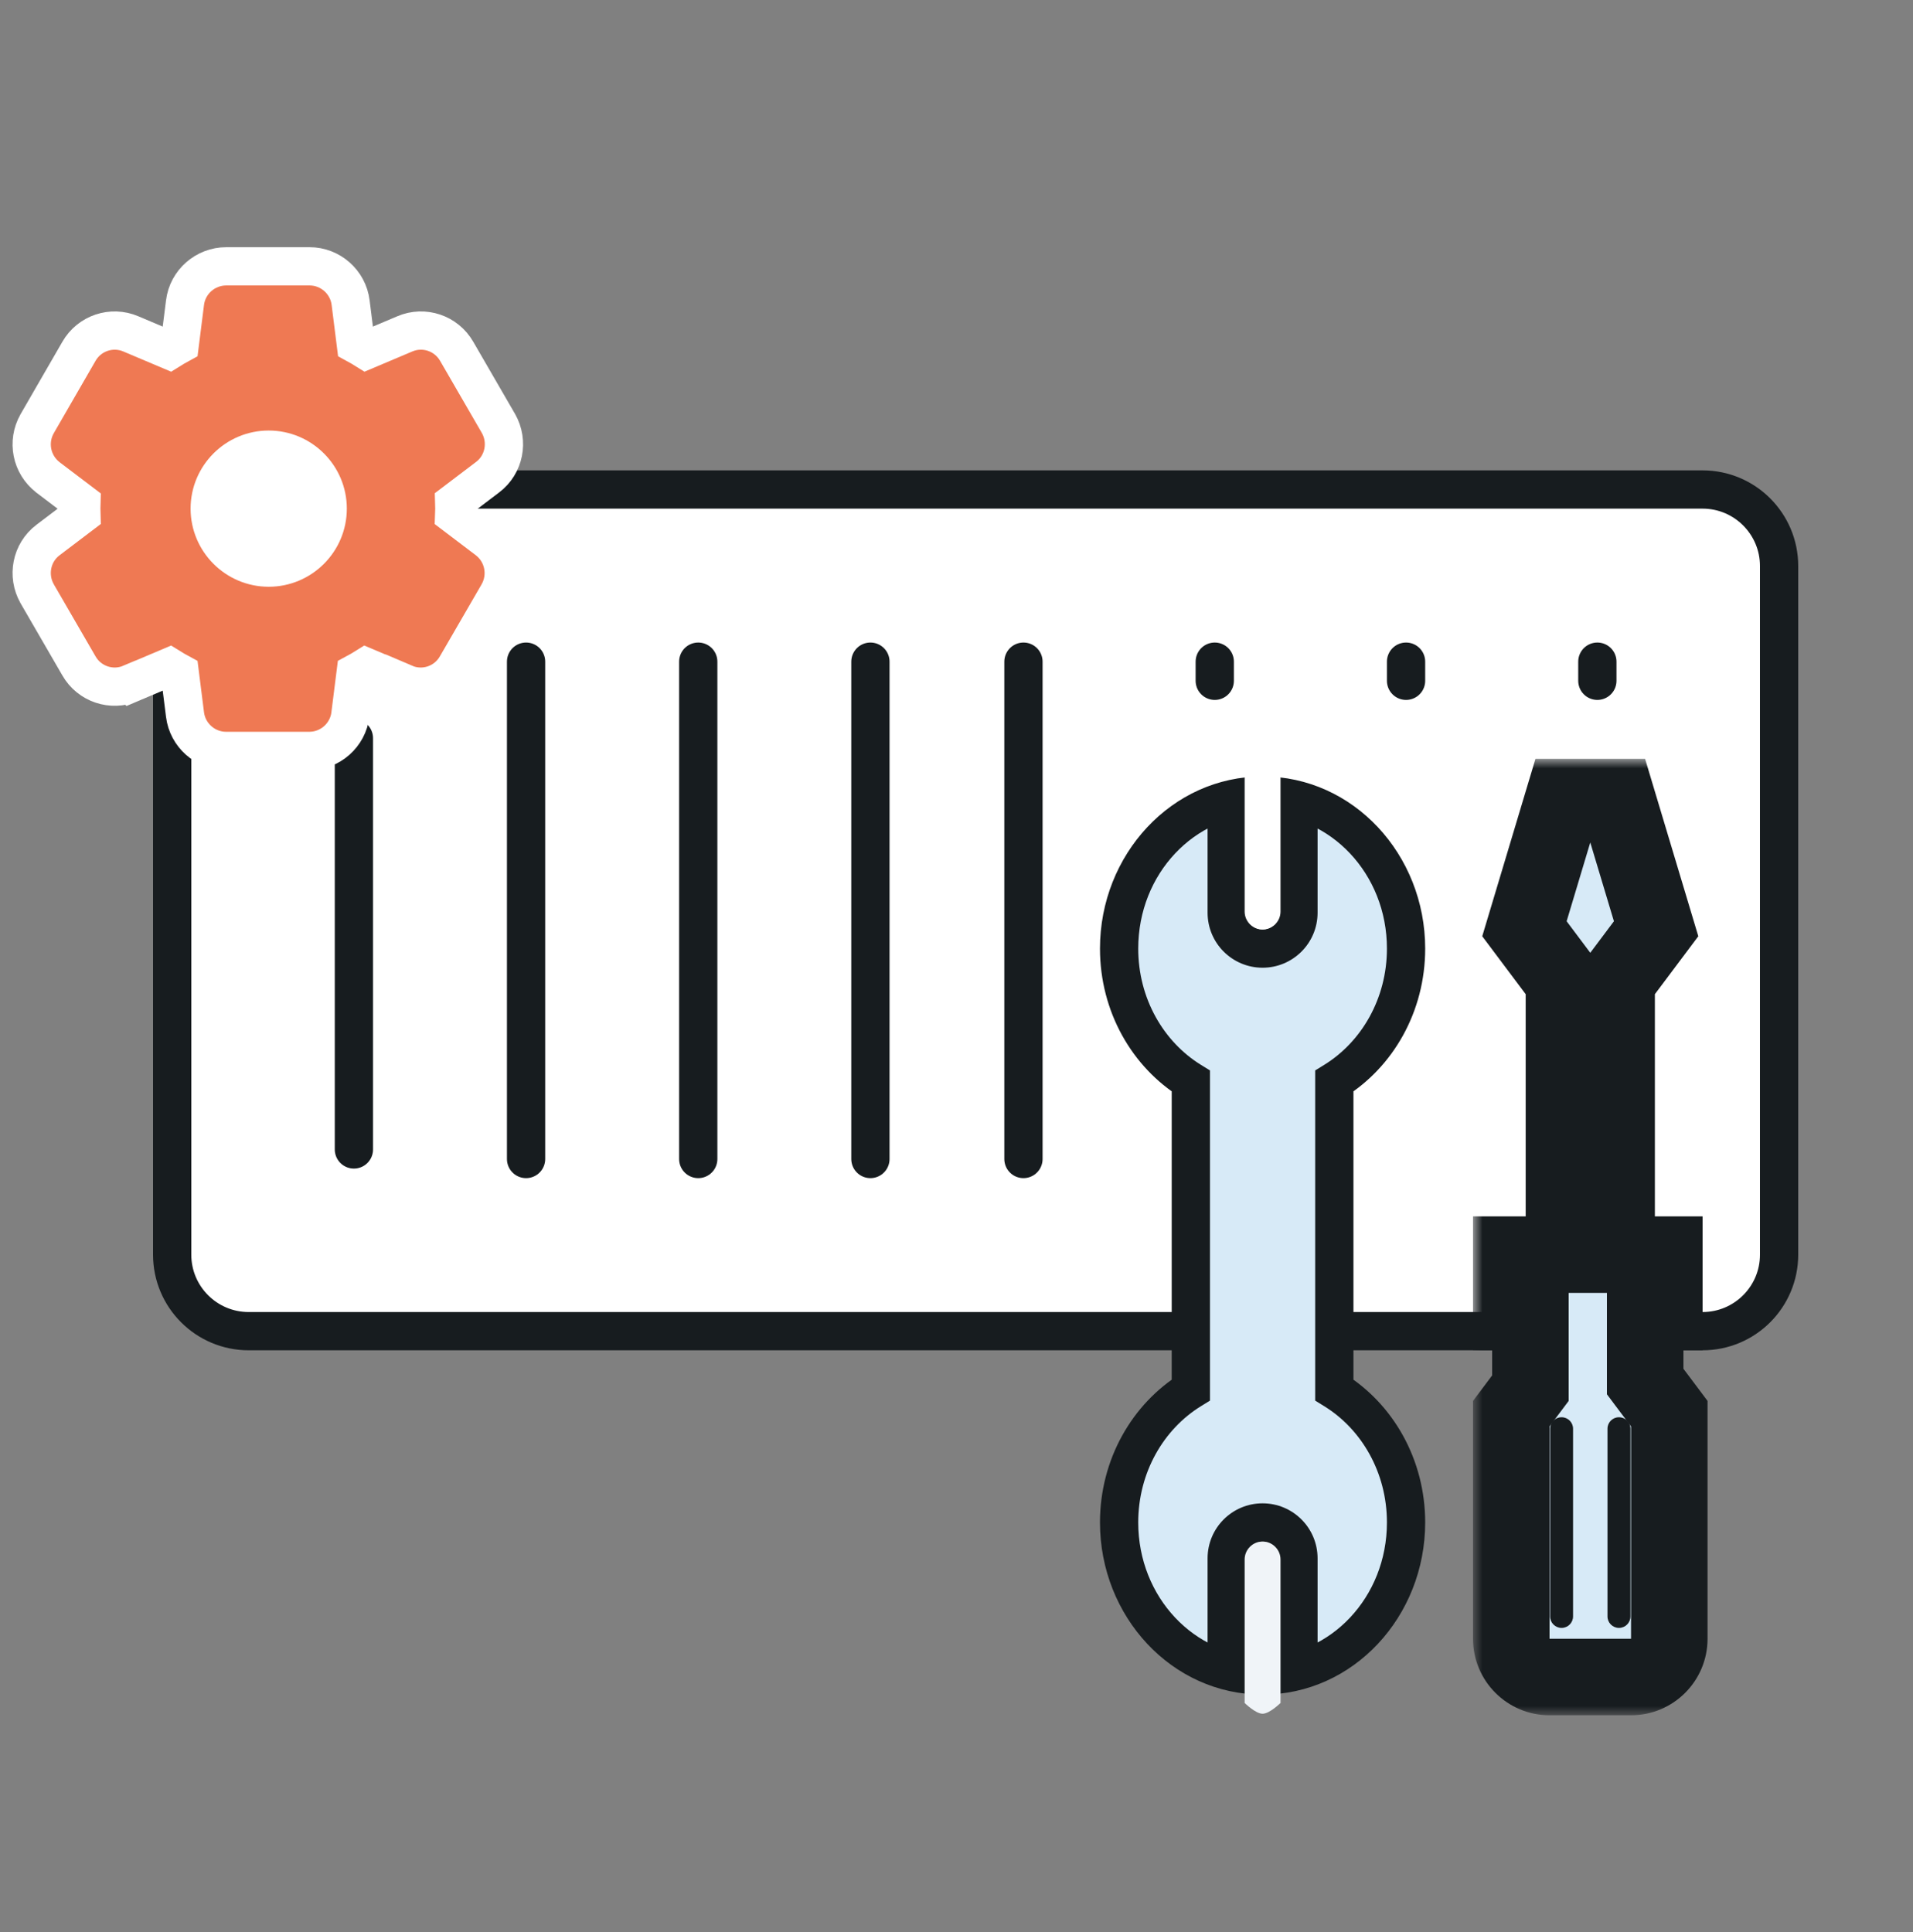 <svg width="100" height="101" viewBox="0 0 100 101" fill="none" xmlns="http://www.w3.org/2000/svg">
<rect x="0" y="0" width="100" height="101" fill="#808080" stroke="none"/>
<path d="M9 29.59C9 27.381 10.791 25.59 13 25.59H69H89C91.209 25.59 93 27.381 93 29.59V65.59C93 67.799 91.209 69.59 89 69.59H13C10.791 69.59 9 67.799 9 65.59V29.59Z" fill="white" stroke="#171C1F" stroke-width="2"/>
<path d="M18.5 38.59V60.09" stroke="#171C1F" stroke-width="2" stroke-linecap="round"/>
<path d="M36.5 34.59L36.5 60.59" stroke="#171C1F" stroke-width="2" stroke-linecap="round"/>
<path d="M45.5 34.59L45.5 60.59" stroke="#171C1F" stroke-width="2" stroke-linecap="round"/>
<path d="M53.5 34.59L53.5 60.59" stroke="#171C1F" stroke-width="2" stroke-linecap="round"/>
<path d="M63.5 34.59L63.5 35.59" stroke="#171C1F" stroke-width="2" stroke-linecap="round"/>
<path d="M73.5 34.59L73.5 35.59" stroke="#171C1F" stroke-width="2" stroke-linecap="round"/>
<path d="M83.5 34.59L83.5 35.59" stroke="#171C1F" stroke-width="2" stroke-linecap="round"/>
<g clip-path="url(#clip0_2371_31612)">
<path d="M16.182 13.923C17.27 13.923 18.197 14.742 18.329 15.825L18.601 17.992C18.785 18.092 18.965 18.197 19.142 18.308L21.158 17.455C22.162 17.024 23.329 17.418 23.872 18.365L26.054 22.134L26.058 22.141C26.589 23.076 26.367 24.285 25.488 24.947L23.742 26.271C23.745 26.377 23.75 26.483 23.75 26.59C23.75 26.697 23.745 26.805 23.741 26.914L25.477 28.23L25.486 28.237C26.346 28.904 26.583 30.092 26.046 31.038L26.042 31.046L23.86 34.813C23.317 35.761 22.151 36.154 21.148 35.723V35.724L21.143 35.721C21.141 35.72 21.139 35.72 21.138 35.72V35.719L19.131 34.87C18.954 34.981 18.774 35.086 18.589 35.185L18.317 37.348L18.318 37.349C18.188 38.434 17.26 39.256 16.17 39.256H11.818C10.73 39.256 9.803 38.437 9.671 37.353L9.398 35.185C9.214 35.086 9.034 34.98 8.857 34.87L6.842 35.724L6.841 35.723C5.837 36.153 4.671 35.761 4.128 34.813L1.946 31.046L1.942 31.038C1.41 30.101 1.633 28.889 2.515 28.227L4.257 26.906C4.254 26.802 4.25 26.697 4.25 26.59C4.25 26.487 4.253 26.384 4.256 26.283L2.511 24.96L2.503 24.953C1.643 24.287 1.405 23.098 1.942 22.152L1.945 22.146L4.127 18.366C4.67 17.418 5.837 17.024 6.841 17.455L8.857 18.308C9.034 18.197 9.214 18.092 9.398 17.992L9.671 15.825C9.804 14.736 10.737 13.923 11.83 13.923H16.182Z" fill="#EF7953" stroke="white" stroke-width="2"/>
<path d="M9.963 26.59C9.963 28.842 11.795 30.674 14.047 30.674C16.298 30.674 18.13 28.842 18.13 26.59C18.13 24.338 16.298 22.507 14.047 22.507C11.795 22.507 9.963 24.338 9.963 26.59Z" fill="white"/>
</g>
<mask id="path-11-outside-1_2371_31612" maskUnits="userSpaceOnUse" x="77" y="39.67" width="13" height="50" fill="black">
<rect fill="white" x="77" y="39.67" width="13" height="50"/>
<path fill-rule="evenodd" clip-rule="evenodd" d="M84.507 51.307L86.571 48.553L84.507 41.67H81.753L79.689 48.553L81.753 51.307V65.59H79V68.59H80V72.57L79 73.903V85.67C79 86.775 79.895 87.67 81 87.67H85.26C86.364 87.67 87.26 86.775 87.26 85.67V73.903L86 72.224V68.59H87V65.59H84.507V51.307Z"/>
</mask>
<path fill-rule="evenodd" clip-rule="evenodd" d="M84.507 51.307L86.571 48.553L84.507 41.67H81.753L79.689 48.553L81.753 51.307V65.59H79V68.59H80V72.57L79 73.903V85.67C79 86.775 79.895 87.67 81 87.67H85.26C86.364 87.67 87.26 86.775 87.26 85.67V73.903L86 72.224V68.59H87V65.59H84.507V51.307Z" fill="#D7EAF7"/>
<path d="M86.571 48.553L88.172 49.752L88.777 48.945L88.487 47.978L86.571 48.553ZM84.507 51.307L82.907 50.107L82.507 50.64V51.307H84.507ZM84.507 41.67L86.422 41.095L85.995 39.67H84.507V41.67ZM81.753 41.67V39.67H80.265L79.837 41.095L81.753 41.67ZM79.689 48.553L77.773 47.978L77.483 48.945L78.088 49.752L79.689 48.553ZM81.753 51.307H83.753V50.64L83.353 50.107L81.753 51.307ZM81.753 65.59V67.59H83.753V65.59H81.753ZM79 65.59V63.59H77V65.59H79ZM79 68.59H77V70.59H79V68.59ZM80 68.59H82V66.59H80V68.59ZM80 72.57L81.6 73.77L82 73.237V72.57H80ZM79 73.903L77.4 72.703L77 73.237V73.903H79ZM81 87.67L81 89.67H81V87.67ZM85.26 87.67V89.67H85.26L85.26 87.67ZM87.26 73.903H89.26V73.237L88.86 72.703L87.26 73.903ZM86 72.224H84V72.89L84.4 73.424L86 72.224ZM86 68.59V66.59H84V68.59H86ZM87 68.59V70.59H89V68.59H87ZM87 65.59H89V63.59H87V65.59ZM84.507 65.59H82.507V67.59H84.507V65.59ZM86.571 48.553L84.971 47.353L82.907 50.107L84.507 51.307L86.107 52.506L88.172 49.752L86.571 48.553ZM84.507 41.67L82.591 42.245L84.656 49.127L86.571 48.553L88.487 47.978L86.422 41.095L84.507 41.67ZM81.753 41.67V43.67H84.507V41.67V39.67H81.753V41.67ZM79.689 48.553L81.604 49.127L83.669 42.245L81.753 41.67L79.837 41.095L77.773 47.978L79.689 48.553ZM81.753 51.307L83.353 50.107L81.289 47.353L79.689 48.553L78.088 49.752L80.153 52.506L81.753 51.307ZM81.753 65.59H83.753V51.307H81.753H79.753V65.59H81.753ZM79 65.59V67.59H81.753V65.59V63.59H79V65.59ZM79 68.59H81V65.59H79H77V68.59H79ZM80 68.59V66.59H79V68.59V70.59H80V68.59ZM80 72.57H82V68.59H80H78V72.57H80ZM79 73.903L80.6 75.103L81.6 73.77L80 72.57L78.4 71.37L77.4 72.703L79 73.903ZM79 85.67H81V73.903H79H77V85.67H79ZM81 87.67L81 85.67H81H79H77C77 87.879 78.791 89.67 81 89.67L81 87.67ZM85.26 87.67V85.67H81V87.67V89.67H85.26V87.67ZM87.26 85.67H85.26H85.26L85.26 87.67L85.26 89.67C87.469 89.67 89.26 87.879 89.26 85.67H87.26ZM87.26 73.903H85.26V85.67H87.26H89.26V73.903H87.26ZM86 72.224L84.4 73.424L85.66 75.103L87.26 73.903L88.86 72.703L87.6 71.024L86 72.224ZM86 68.59H84V72.224H86H88V68.59H86ZM87 68.59V66.59H86V68.59V70.59H87V68.59ZM87 65.59H85V68.59H87H89V65.59H87ZM84.507 65.59V67.59H87V65.59V63.59H84.507V65.59ZM84.507 51.307H82.507V65.59H84.507H86.507V51.307H84.507Z" fill="#171C1F" mask="url(#path-11-outside-1_2371_31612)"/>
<path d="M81.629 74.09C81.961 74.09 82.23 74.358 82.23 74.689V84.503C82.23 84.834 81.961 85.103 81.629 85.103C81.298 85.102 81.03 84.834 81.03 84.503V74.689C81.03 74.358 81.298 74.09 81.629 74.09ZM84.629 74.09C84.961 74.09 85.23 74.358 85.23 74.689V84.503C85.23 84.834 84.961 85.103 84.629 85.103C84.298 85.102 84.03 84.834 84.03 84.503V74.689C84.03 74.358 84.298 74.09 84.629 74.09Z" fill="#171C1F"/>
<path fill-rule="evenodd" clip-rule="evenodd" d="M73.5 49.59C73.5 45.172 70.142 41.59 66 41.59C61.858 41.59 58.5 45.172 58.5 49.59C58.5 52.55 60.009 55.133 62.25 56.517V64.59L62.25 64.59L62.25 72.663C60.009 74.046 58.5 76.629 58.5 79.59C58.5 84.008 61.858 87.59 66 87.59C70.142 87.59 73.5 84.008 73.5 79.59C73.5 76.629 71.991 74.046 69.75 72.663L69.75 64.59H69.75V56.517C71.991 55.133 73.5 52.55 73.5 49.59ZM66 87.59C65.269 87.59 64.129 87.091 64.125 87.09L64.125 81.465C64.125 80.429 64.965 79.59 66 79.59C67.035 79.59 67.875 80.429 67.875 81.465L67.875 87.09C67.875 87.09 66.732 87.59 66 87.59ZM64.125 42.09C64.129 42.088 65.269 41.59 66 41.59C66.732 41.59 67.875 42.09 67.875 42.09V47.715C67.875 48.75 67.036 49.59 66 49.59C64.965 49.59 64.125 48.75 64.125 47.715V42.09Z" fill="#D7EAF7"/>
<path d="M66 41.59L66 40.59H66V41.59ZM62.25 56.517H63.25V55.959L62.775 55.666L62.25 56.517ZM62.25 64.59L62.316 65.588L63.25 65.525V64.59H62.25ZM62.25 64.59L62.184 63.592L61.25 63.654L61.25 64.59H62.25ZM62.25 72.663L62.775 73.514L63.25 73.221V72.663H62.25ZM58.5 79.59H57.5H58.5ZM73.5 79.59H72.5H73.5ZM69.75 72.663H68.75V73.221L69.225 73.514L69.75 72.663ZM69.75 64.59V63.59H68.75V64.59H69.75ZM69.75 64.59V65.59H70.75V64.59H69.75ZM69.75 56.517L69.225 55.666L68.75 55.959V56.517H69.75ZM64.125 87.09H63.125V87.744L63.724 88.006L64.125 87.09ZM64.125 81.465H63.125H64.125ZM66 79.59L66 78.59H66V79.59ZM67.875 81.465H66.875H67.875ZM67.875 87.09L68.276 88.006L68.875 87.744V87.09H67.875ZM64.125 42.09L63.724 41.174L63.125 41.436V42.09H64.125ZM67.875 42.09H68.875V41.436L68.276 41.174L67.875 42.09ZM66 49.59V50.59H66L66 49.59ZM66 41.59L66 42.59C69.53 42.59 72.5 45.662 72.5 49.59H73.5H74.5C74.5 44.681 70.754 40.59 66 40.59L66 41.59ZM58.5 49.59H59.5C59.5 45.662 62.47 42.59 66 42.59V41.59V40.59C61.246 40.59 57.5 44.681 57.5 49.59H58.5ZM62.25 56.517L62.775 55.666C60.834 54.467 59.5 52.209 59.5 49.59H58.5H57.5C57.5 52.892 59.184 55.799 61.725 57.367L62.25 56.517ZM62.25 64.59H63.25V56.517H62.25H61.25V64.59H62.25ZM62.25 64.59L62.316 65.588L62.316 65.588L62.25 64.59L62.184 63.592L62.184 63.592L62.25 64.59ZM62.25 72.663H63.25L63.25 64.59H62.25H61.25L61.25 72.663H62.25ZM58.5 79.59H59.5C59.5 76.97 60.834 74.712 62.775 73.514L62.25 72.663L61.725 71.812C59.184 73.381 57.5 76.288 57.5 79.59H58.5ZM66 87.59L66 86.59C62.47 86.59 59.5 83.518 59.5 79.59H58.5H57.5C57.5 84.499 61.246 88.59 66 88.59L66 87.59ZM73.5 79.59H72.5C72.5 83.518 69.53 86.59 66 86.59V87.59V88.59C70.754 88.59 74.5 84.499 74.5 79.59H73.5ZM69.75 72.663L69.225 73.514C71.166 74.712 72.5 76.97 72.5 79.59H73.5H74.5C74.5 76.288 72.816 73.381 70.275 71.812L69.75 72.663ZM69.75 64.59H68.75L68.75 72.663H69.75H70.75L70.75 64.59H69.75ZM69.75 64.59V63.59H69.75V64.59V65.59H69.75V64.59ZM69.75 56.517H68.75V64.59H69.75H70.75V56.517H69.75ZM73.5 49.59H72.5C72.5 52.209 71.166 54.467 69.225 55.666L69.75 56.517L70.275 57.367C72.816 55.799 74.5 52.892 74.5 49.59H73.5ZM64.125 87.09L63.724 88.006C63.74 88.013 64.058 88.151 64.475 88.29C64.864 88.418 65.462 88.59 66 88.59V87.59V86.59C65.807 86.59 65.47 86.512 65.104 86.391C64.768 86.28 64.513 86.168 64.526 86.174L64.125 87.09ZM64.125 81.465H63.125L63.125 87.09H64.125H65.125L65.125 81.465H64.125ZM66 79.59V78.59C64.412 78.59 63.125 79.877 63.125 81.465H64.125H65.125C65.125 80.982 65.517 80.59 66 80.59V79.59ZM67.875 81.465H68.875C68.875 79.877 67.588 78.59 66 78.59L66 79.59L66 80.59C66.483 80.59 66.875 80.982 66.875 81.465H67.875ZM67.875 87.09H68.875L68.875 81.465H67.875H66.875L66.875 87.09H67.875ZM66 87.59L66 88.59C66.538 88.59 67.138 88.418 67.527 88.289C67.737 88.219 67.921 88.15 68.053 88.098C68.119 88.072 68.172 88.05 68.21 88.034C68.23 88.026 68.245 88.019 68.256 88.015C68.261 88.012 68.266 88.01 68.269 88.009C68.271 88.008 68.272 88.008 68.273 88.007C68.274 88.007 68.274 88.007 68.275 88.007C68.275 88.006 68.275 88.006 68.275 88.006C68.275 88.006 68.276 88.006 68.276 88.006C68.276 88.006 68.276 88.006 67.875 87.09C67.474 86.174 67.474 86.174 67.474 86.174C67.474 86.174 67.475 86.174 67.475 86.174C67.475 86.174 67.475 86.174 67.475 86.173C67.475 86.173 67.475 86.173 67.475 86.173C67.475 86.173 67.475 86.173 67.474 86.174C67.473 86.174 67.471 86.175 67.468 86.176C67.462 86.179 67.452 86.183 67.439 86.189C67.411 86.2 67.37 86.217 67.317 86.238C67.212 86.28 67.064 86.335 66.897 86.391C66.531 86.512 66.194 86.59 66 86.59L66 87.59ZM66 41.59V40.59C65.462 40.59 64.864 40.761 64.475 40.89C64.058 41.028 63.74 41.167 63.724 41.174L64.125 42.09L64.526 43.006C64.513 43.012 64.768 42.9 65.104 42.789C65.47 42.667 65.807 42.59 66 42.59V41.59ZM67.875 42.09C68.276 41.174 68.276 41.174 68.276 41.174C68.276 41.174 68.275 41.173 68.275 41.173C68.275 41.173 68.275 41.173 68.275 41.173C68.274 41.173 68.274 41.173 68.273 41.173C68.272 41.172 68.271 41.172 68.269 41.171C68.266 41.169 68.261 41.167 68.256 41.165C68.245 41.16 68.23 41.154 68.21 41.146C68.172 41.13 68.119 41.108 68.053 41.082C67.921 41.03 67.737 40.96 67.527 40.891C67.138 40.762 66.539 40.59 66 40.59L66 41.59L66 42.59C66.194 42.59 66.531 42.668 66.898 42.789C67.064 42.844 67.212 42.9 67.317 42.942C67.37 42.962 67.411 42.98 67.439 42.991C67.452 42.997 67.462 43.001 67.468 43.003C67.471 43.005 67.473 43.006 67.474 43.006C67.475 43.006 67.475 43.006 67.475 43.006C67.475 43.006 67.475 43.006 67.475 43.006C67.475 43.006 67.475 43.006 67.475 43.006C67.475 43.006 67.474 43.006 67.474 43.006C67.474 43.006 67.474 43.006 67.875 42.09ZM67.875 47.715H68.875V42.09H67.875H66.875V47.715H67.875ZM66 49.59L66 50.59C67.588 50.59 68.875 49.303 68.875 47.715H67.875H66.875C66.875 48.198 66.483 48.59 66 48.59L66 49.59ZM64.125 47.715H63.125C63.125 49.303 64.412 50.59 66 50.59V49.59V48.59C65.517 48.59 65.125 48.198 65.125 47.715H64.125ZM64.125 42.09H63.125V47.715H64.125H65.125V42.09H64.125Z" fill="#171C1F"/>
<path d="M65.062 40.152C65.062 40.152 65.634 39.59 66 39.59C66.366 39.59 66.938 40.152 66.938 40.152V47.652C66.938 48.17 66.518 48.59 66 48.59C65.482 48.59 65.062 48.17 65.062 47.652V40.152Z" fill="white"/>
<path d="M65.062 89.027C65.062 89.027 65.634 89.59 66 89.59C66.366 89.59 66.938 89.027 66.938 89.027V81.527C66.938 81.01 66.518 80.59 66 80.59C65.482 80.59 65.062 81.01 65.062 81.527V89.027Z" fill="#F0F4F8"/>
<path d="M27.5 34.59L27.5 60.59" stroke="#171C1F" stroke-width="2" stroke-linecap="round"/>
<defs>
<clipPath id="clip0_2371_31612">
<rect width="28" height="28" fill="white" transform="translate(0 12.59)"/>
</clipPath>
</defs>
</svg>
